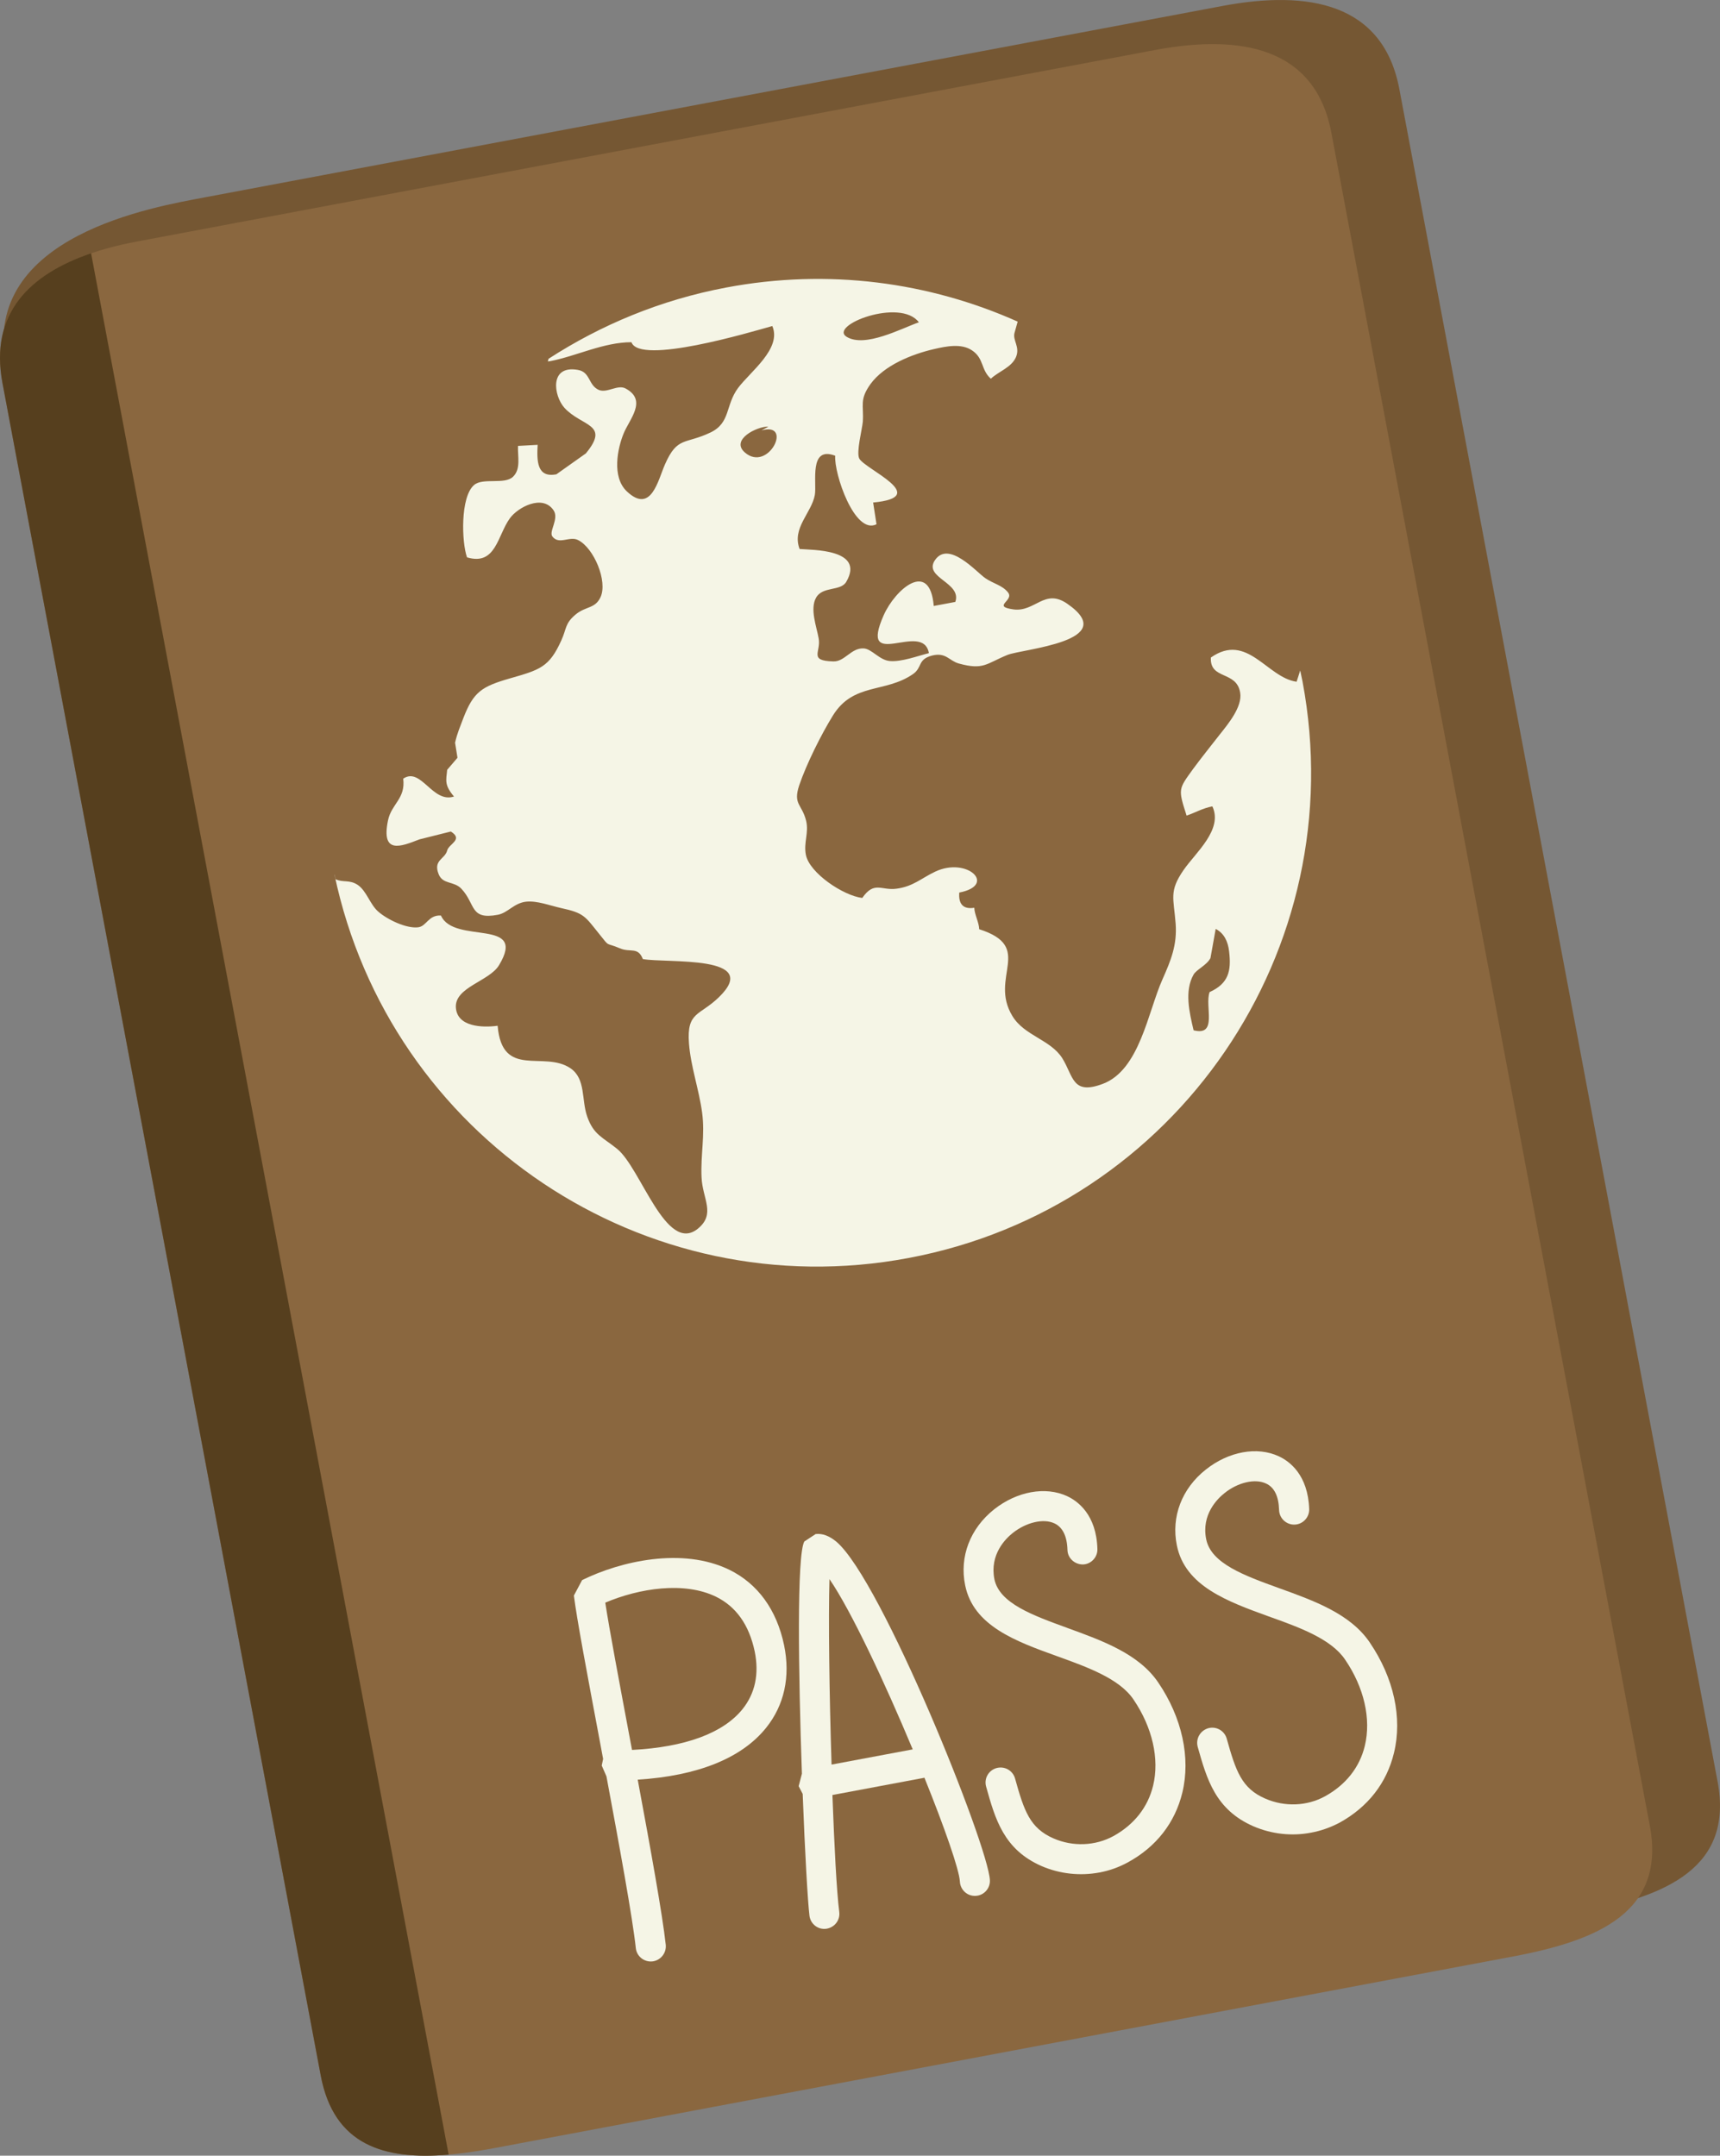<svg xmlns="http://www.w3.org/2000/svg" width="861.92" height="1080" viewBox="0 0 861.92 1080"><rect x="0" y="0" width="861.92" height="1080" fill="#808080" stroke="none"/><g id="a"/><g id="b"><g id="c"><g id="d"><path d="M860.71 892.51c8.09 43.05-25.36 57.44-68.39 65.57l-510.05 95.97c-43.09 8.11-79.48 6.77-87.5-36.25L2.86 182.74C-9.32 117.81 77.78 103.6 102.6 98.88L612.57 2.99c43.15-8.11 80.53-1.45 88.67 41.64L860.7 892.52z" fill="#755733"/><path d="M826.73 914.55c8.11 43.11-25.36 57.52-68.41 65.63l-510.01 95.91c-43.11 8.11-79.48 6.86-87.59-36.25L1.25 191.95c-8.06-43.03 24.34-62.85 67.4-70.95L578.65 25.09c43.09-8.11 80.51-1.45 88.55 41.57l159.52 847.89z" fill="#8a673f"/><path d="M45.64 126.89C14.78 137.41-5.33 157.03 1.25 191.95l159.48 847.89c6.59 35 31.82 42.4 64.1 39.64L45.64 126.89z" fill="#563f1e"/><path d="M651.54 335.95l-1.79 5.6c-14.84-2-24.7-24.94-42.97-12.12-.58 11.35 12.96 6.43 14.7 17.66 1.13 7-6.01 15.59-10.26 20.93-4.33 5.54-9.01 11.37-13.41 17.32-7.28 10.12-7.52 9.78-3.19 23.29 4.62-1.59 7.9-3.67 12.92-4.64 5.46 11.63-8.45 23.21-14.42 31.88-7.42 10.73-4.96 14.05-3.99 26.82.81 10.73-2.38 18.49-6.61 27.99-7.3 16.35-11.43 45.39-29.86 52.32-15.44 5.83-14.66-3.75-20.36-12.88-5.91-9.29-19.03-11.23-24.96-21.07-11.96-19.62 11.33-34.58-16.65-43.51-.08-3.41-2.36-7.36-2.46-10.75-5.63.91-7.98-1.94-7.52-7.62 19.09-3.67 3.97-18.09-12.1-10.46-7 3.33-11.01 7.42-19.36 8.53-7.66 1.03-11.13-4.03-17.16 4.64-9.58-1.17-26.47-12.54-28.25-21.61-1.21-6.17 1.57-11.03.12-17.06-2.1-8.45-6.65-8.11-3.47-17.74 3.59-10.59 11.05-25.57 16.94-35.06 10.24-16.49 26.15-11.09 40.02-20.65 4.96-3.39 2.14-7.42 9.76-9.36 6.94-1.65 8.33 2.64 13.31 4.03 12.4 3.39 13.65.06 24.34-4.32 7.62-3.04 57.22-6.77 29.98-25.63-11.39-7.9-16.07 4.21-26.9 2.84-11.23-1.53.54-4.38-2.82-8.53-2.86-3.61-7.22-4.29-11.39-7.14-4.44-3.04-18.41-19.19-25.26-8.93-5.81 8.79 13.65 11.09 10.26 20.85l-10.81 2.02c-1.98-23.43-19.28-8.39-25.06 4.58-12.94 29.09 19.68 2.42 22.62 19.05-5.56 1.39-13.81 4.5-19.64 3.95-5.22-.48-8.97-6.11-13.06-6.31-6.29-.34-9.42 6.71-15.2 6.51-12.58-.34-6.03-4.72-7.34-11.57-1.03-5.83-4.48-14.7-1.29-20.36 3.27-5.83 12.26-3.12 15.1-7.9 9.7-16.63-17.46-15.95-23.35-16.49-3.99-10.46 5.97-18.03 7.62-27.04 1.11-6.15-3.15-24.8 10.22-19.68-.69 8.81 9.74 39.86 20.69 34.32l-1.69-10.89c29.68-2.76-4.42-16.78-6.98-22.1-1.51-3.27 1.45-14.42 1.81-18.37.54-8.39-1.81-10.95 3.83-18.85 6.84-9.42 20.69-14.96 31.72-17.52 6.33-1.47 13.85-2.98 19.19.63 6.09 4.07 4.34 9.7 9.42 14.19 3.89-3.67 10.32-5.6 12.58-10.81 2.22-5.2-1.87-8.45-.67-12.34l1.53-5.46c-44.28-19.76-94.82-26.76-146.14-17.06-32.74 6.17-62.62 18.65-88.96 35.69l-.34 1.33 1.15-.14c13.45-2.64 26.82-9.5 40.75-9.5 4.07 11.57 59.72-5.06 70.59-8.11 4.84 11.35-11.07 22.86-17.16 31.03-6.45 8.73-3.71 17.4-13.73 22.26-12.82 6.15-16.65 1.85-22.86 15.93-3.53 7.9-6.88 25.22-19.19 13.59-7.62-7.28-4.58-21.55-1.65-28.77 2.82-7.2 12.18-16.75 1.11-22.72-3.95-2.22-9.25 2.42-13.43.71-5.4-2.36-4.17-9.01-10.57-10.06-14.38-2.5-12.12 12.96-6.71 18.99 8.73 9.56 23.07 7.9 10.75 22.86l-14.76 10.46c-9.88 1.94-9.82-6.86-9.4-14.76l-9.84.54c-.24 5.28 1.55 11.43-2.42 15.38-4.23 4.23-15.14.36-19.62 4.23-6.94 6.03-6.21 28.69-3.51 36.23 14.52 4.31 15.2-10.95 21.49-19.6 4.05-5.54 16.29-12.06 21.8-4.09 3.09 4.29-2.54 10.81-.46 13.31 3.33 4.23 8.63-.48 12.86 1.73 7.92 4.01 14.86 20.59 11.23 28.55-2.74 5.95-7.38 4.44-12.58 8.79-5.34 4.52-4.37 6.94-7.08 12.9-6.07 13.51-10.83 14.76-25.77 19.05-14.17 4.07-18.27 6.79-23.33 19.88-1.75 4.72-3 7.34-4.15 12.34l1.21 7.54-5.16 6.03c-.58 5.48-1.41 7.7 3.41 13.39-10.85 3.53-16.47-14.98-25.44-8.95 1.25 10.06-5.91 12.62-7.62 20.87-3.57 17.26 6.41 13.17 15.71 9.56l15.77-3.95c6.41 4.03-.95 6.17-1.81 9.44-1.11 4.5-7.24 4.78-4.25 12.06 2.14 5.12 7.66 3.25 11.37 7.2 7.2 7.7 4.11 15.67 18.21 13.02 5.14-.97 8.04-5.89 14.26-6.57 5.46-.56 12.08 2 17.42 3.19 11.61 2.5 12 4.09 19.19 13.03 5.54 6.94 2.78 3.95 10.32 7.14 5.2 2.28 9.05-.97 11.51 5.4 12.2 2.16 60-2.22 38.17 19.05-9.66 9.44-16.27 7.14-15.06 23.15.87 11.57 5.02 23.15 6.57 34.58 1.57 11.43-.79 21.21-.26 32.56.44 10.81 7.3 18.31-1.92 25.79-15.93 12.74-28.51-30.49-40.41-40.06-7.4-5.95-11.73-7-14.96-16.13-2.98-8.39-.62-18.99-8.43-24.26-13.29-9.01-34.2 5.54-36.47-21.27-7.58 1.03-20.3.63-20.93-9.15-.63-10.18 16.69-13.11 21.59-21.13 14.58-24.05-22.56-10.2-29.07-24.96-6.37-.34-7.14 5.42-11.47 5.91-5.85.69-15.3-3.81-19.92-7.84-4.09-3.47-5.83-10.32-10.26-13.37-4.29-2.84-7.38-1.05-11.15-2.9l-.48-2.3-.06.08c27.68 131.24 155.25 216.95 287.68 192.01 134.32-25.22 222.67-154.52 197.41-288.83l-1.15-5.46zm-191.08-174.48c-8.87 3.12-26.98 12.88-36.19 7.28-9.23-5.69 26.88-19.68 36.19-7.28zm-75.35 52.24-3.51 1.94c16.07-4.56 3.41 21.29-8.35 11.03-7.32-6.37 6.03-13.11 11.86-12.96zm221.04 283.34c-2.56 7.02 4.25 22.26-8.02 19.13-2.12-8.93-4.66-19.68-.04-27.86 1.41-2.56 6.61-4.7 8.49-8.31l2.62-14.62c4.17 2.14 6.17 6.23 6.73 11.29 1.17 9.78-.28 16.07-9.78 20.36z" fill="#f5f5e6"/><path d="M365.44 786.44c-23.53-11.43-54.44-4.29-73.73 5.18l-4.13 7.76c1.47 11.71 6.79 39.98 12.96 72.77l1.69 9.07-.69 3.33 2.36 5.4c6.55 35.2 13.09 70.83 14.72 86.07.44 4.09 4.15 7.06 8.25 6.65l.62-.08c3.85-.77 6.51-4.29 6.13-8.25-1.63-15.04-7.72-48.71-14.05-82.73 30-1.88 52.1-10.75 64.3-25.93 9.15-11.35 12.3-25.71 9.05-41.43-3.71-17.8-13.21-30.83-27.48-37.82zm6.65 69.84c-9.74 12.06-28.77 19.05-55.37 20.44l-1.39-7.36c-5.06-27.02-9.92-52.72-12.02-66.43 17.2-7.28 39.62-10.69 55.47-2.98 10.14 4.98 16.59 14.13 19.4 27.36 2.32 11.31.24 21.07-6.09 28.97z" fill="#f5f5e6"/><path d="M408.75 768.55l-5.69 3.73c-3.81 6.73-2.98 65.91-1.21 116.36l-1.63 6.23 2.02 3.89c1.11 29.3 2.54 54.04 3.39 60.97.48 4.15 4.25 7.14 8.39 6.59l.44-.08c3.91-.77 6.59-4.35 6.11-8.31-1.33-10.4-2.48-32.93-3.43-58.63l46.11-8.65c10.08 24.94 17.42 46.01 17.76 51.96.18 4.15 3.67 7.42 7.84 7.22 4.15-.14 7.4-3.69 7.2-7.84-.77-17.32-54.2-150.23-76.88-169.56-3.51-2.9-6.96-4.29-10.42-3.87zm7.96 115.51c-1.15-35.41-1.61-73.51-1.05-92.93 10.89 15.87 27.82 52.04 41.72 85.31l-40.67 7.62z" fill="#f5f5e6"/><path d="M534.86 815.59c-17.5-6.37-33.99-12.32-36.55-24.38-2.46-12.48 5.65-20.38 9.25-23.23 6.75-5.32 15.34-7.34 20.81-4.78 4.09 1.88 6.35 6.37 6.55 13.31.1 4.15 3.65 7.34 7.8 7.28 4.09-.14 7.38-3.67 7.2-7.82-.52-17.12-9.8-23.91-15.2-26.41-10.79-4.98-25.08-2.42-36.51 6.59-12.06 9.56-17.5 23.77-14.56 38.05 4.11 20.42 25.46 28.13 46.05 35.55 15.4 5.54 31.27 11.29 38.29 21.67 9.52 14.01 13.09 29.8 9.86 43.17-2.62 10.83-9.52 19.56-19.92 25.3-9.03 4.92-20.22 5.4-29.96 1.17-11.92-5.18-14.8-13.85-19.3-30-1.11-4.01-5.2-6.37-9.29-5.26-3.99 1.11-6.37 5.26-5.22 9.29 4.54 16.21 8.77 31.51 27.84 39.84 9.19 3.95 19.32 4.98 28.93 3.19 5-.91 9.78-2.64 14.23-5.06 14.25-7.76 23.67-19.88 27.32-34.92 4.25-17.46-.12-37.62-12.04-55.16-9.74-14.42-27.99-20.99-45.59-27.38z" fill="#f5f5e6"/><path d="M686.5 823.01c-9.74-14.48-27.92-20.99-45.57-27.36-17.46-6.31-33.99-12.34-36.47-24.4-2.56-12.4 5.58-20.36 9.17-23.21 6.73-5.4 15.32-7.36 20.77-4.8 4.19 1.88 6.37 6.39 6.57 13.31.14 4.17 3.67 7.42 7.8 7.28 4.15-.14 7.44-3.67 7.28-7.82-.6-17.12-9.82-23.91-15.24-26.41-10.83-5.04-25.1-2.42-36.47 6.59-12.12 9.5-17.54 23.77-14.6 38.05 4.11 20.44 25.47 28.13 46.07 35.61 15.38 5.48 31.25 11.23 38.25 21.63 9.54 13.99 13.11 29.72 9.88 43.17-2.6 10.81-9.54 19.54-19.92 25.28-9.07 5-20.24 5.4-29.94 1.19-11.92-5.14-14.8-13.87-19.34-30.02-1.11-4.01-5.26-6.37-9.27-5.26-4.03 1.19-6.35 5.26-5.3 9.29 4.58 16.21 8.87 31.51 27.92 39.84 9.17 3.95 19.3 5.06 28.93 3.19 4.98-.91 9.76-2.64 14.23-4.98 14.23-7.84 23.67-19.9 27.3-35 4.27-17.54-.1-37.56-12.06-55.16z" fill="#f5f5e6"/></g></g></g></svg>